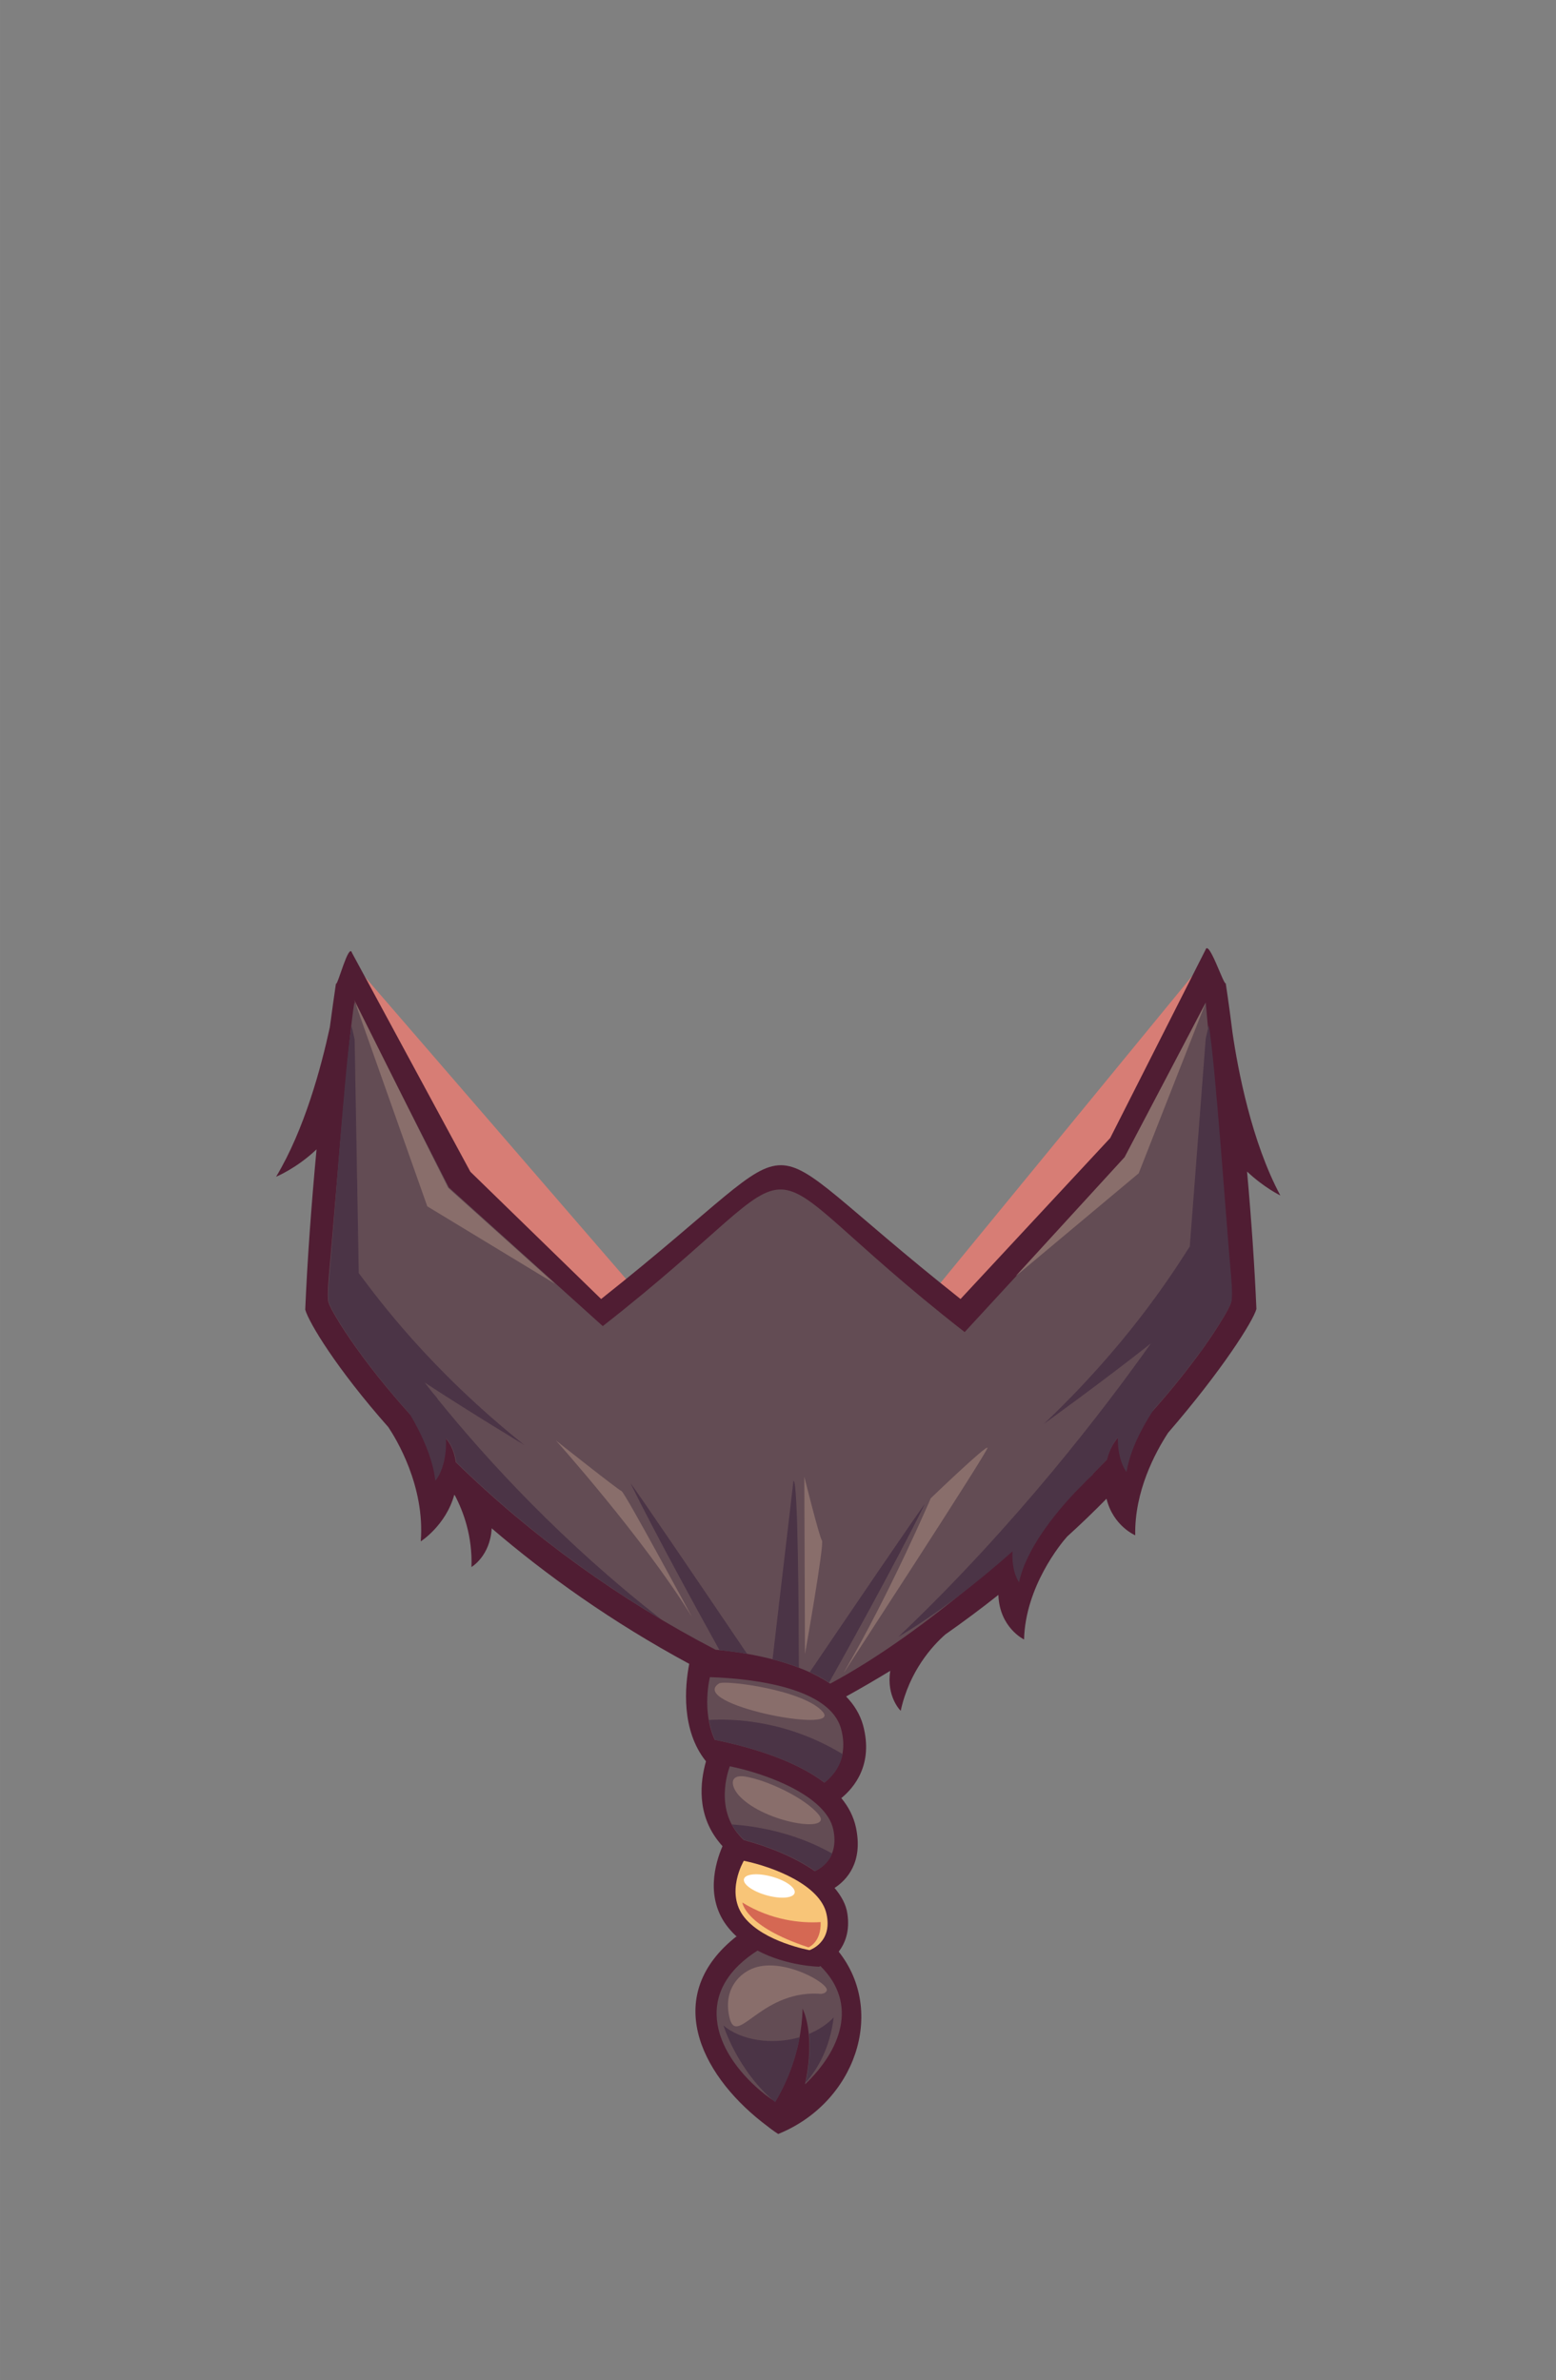 <?xml version="1.0" encoding="UTF-8"?>
<!DOCTYPE svg PUBLIC "-//W3C//DTD SVG 1.1//EN" "http://www.w3.org/Graphics/SVG/1.1/DTD/svg11.dtd">
<!-- Creator: CorelDRAW -->
<svg xmlns="http://www.w3.org/2000/svg" xml:space="preserve" width="129.436mm" height="197.989mm" style="shape-rendering:geometricPrecision; text-rendering:geometricPrecision; image-rendering:optimizeQuality; fill-rule:evenodd; clip-rule:evenodd"
viewBox="0 0 7.152 10.94"
 xmlns:xlink="http://www.w3.org/1999/xlink">
 <rect x="0" y="0" width="7.152" height="10.94" fill="#808080" stroke="none"/>
 <defs>
  <style type="text/css">
   <![CDATA[
    .fil0 {fill:none}
    .fil8 {fill:#4B3446}
    .fil2 {fill:#501D33}
    .fil6 {fill:#634C54}
    .fil7 {fill:#896E6B}
    .fil4 {fill:#D56853}
    .fil1 {fill:#D77D75}
    .fil3 {fill:#F8C578}
    .fil5 {fill:white}
   ]]>
  </style>
 </defs>
 <g id="Layer_x0020_1">
  <g id="_223646656">
   <rect id="_223644904" class="fil0" width="7.152" height="10.94"/>
   <g id="_162634136">
    <polygon id="_161806032" class="fil1" points="5.539,4.414 4.262,5.971 4.86,6.077 "/>
    <polygon id="_102349488" class="fil1" points="1.664,4.933 1.666,5.135 1.925,6.082 3.093,6.128 1.652,4.461 "/>
    <path id="_162114944" class="fil2" d="M3.386 8.9c-0.341,0.268 -0.172,0.626 0.115,0.853 0.036,0.028 0.051,0.04 0.076,0.056 0.354,-0.143 0.497,-0.562 0.278,-0.838 0.029,-0.038 0.052,-0.094 0.04,-0.174 -0.006,-0.043 -0.028,-0.082 -0.059,-0.119 0.054,-0.035 0.133,-0.116 0.098,-0.279 -0.011,-0.05 -0.034,-0.094 -0.067,-0.134 0.058,-0.047 0.149,-0.154 0.1,-0.335 -0.014,-0.05 -0.041,-0.094 -0.078,-0.132 0.069,-0.038 0.137,-0.078 0.203,-0.118 -0.019,0.119 0.048,0.184 0.048,0.184 0.04,-0.184 0.147,-0.3 0.205,-0.351 0.084,-0.059 0.166,-0.12 0.244,-0.182 0.005,0.151 0.118,0.205 0.118,0.205 0.006,-0.242 0.169,-0.441 0.198,-0.473 0.064,-0.058 0.124,-0.116 0.181,-0.174 0.031,0.126 0.132,0.168 0.132,0.168 -0.004,-0.201 0.091,-0.379 0.151,-0.471 0.248,-0.287 0.39,-0.512 0.406,-0.569 -0.008,-0.189 -0.023,-0.411 -0.043,-0.632 0.078,0.074 0.153,0.11 0.153,0.11 -0.132,-0.246 -0.195,-0.577 -0.22,-0.749 -0.005,-0.037 -0.009,-0.073 -0.014,-0.108 -0.001,-0.005 -0.001,-0.008 -0.001,-0.008l-0 0.001c-0.005,-0.039 -0.011,-0.076 -0.016,-0.111 -0.009,0.01 -0.078,-0.204 -0.093,-0.154l-0.438 0.865 -0.688 0.74c-0.546,-0.433 -0.686,-0.615 -0.826,-0.615 -0.14,0 -0.28,0.182 -0.826,0.615l-0.601 -0.585 -0.544 -1.006c-0.015,-0.05 -0.066,0.152 -0.074,0.142 -0.009,0.059 -0.018,0.127 -0.028,0.2 -0.039,0.18 -0.116,0.47 -0.247,0.687 0,0 0.095,-0.039 0.186,-0.126 -0.024,0.255 -0.043,0.519 -0.052,0.737 0.017,0.06 0.144,0.271 0.382,0.54 0.034,0.051 0.169,0.269 0.149,0.525 0,0 0.115,-0.073 0.154,-0.214l0.003 0.003c0.039,0.074 0.081,0.187 0.076,0.329 0,0 0.086,-0.05 0.093,-0.178 0.248,0.213 0.551,0.43 0.908,0.623 -0.02,0.103 -0.038,0.305 0.077,0.448 -0.027,0.095 -0.043,0.243 0.059,0.37 0.005,0.007 0.011,0.013 0.017,0.02 -0.033,0.076 -0.082,0.24 0.026,0.374 0.013,0.016 0.027,0.031 0.042,0.044l5.5255e-006 -5.5255e-006z"/>
    <path id="_164954584" class="fil3" d="M3.419 8.553c0,0 -0.088,0.148 0.003,0.261 0.091,0.113 0.299,0.15 0.299,0.15 0,0 0.107,-0.035 0.078,-0.166 -0.028,-0.132 -0.24,-0.216 -0.381,-0.245z"/>
    <path id="_162115232" class="fil4" d="M3.412 8.744c0,0 0.009,0.11 0.304,0.207 0,0 0.059,-0.022 0.056,-0.116 -0.089,0.006 -0.228,-0.008 -0.36,-0.09z"/>
    <ellipse id="_163719048" class="fil5" transform="matrix(1 0.237 0 1 3.536 8.669)" rx="0.117" ry="0.046"/>
    <path id="_164952592" class="fil6" d="M3.482 8.966c-0.314,0.2 -0.188,0.486 0.035,0.662 0.02,0.015 0.034,0.026 0.047,0.031 0.041,-0.068 0.12,-0.224 0.125,-0.426 0,0 0.062,0.115 0.011,0.348 0.164,-0.156 0.247,-0.37 0.071,-0.544 -0.004,0.002 -0.006,0.003 -0.006,0.003 0,0 -0.147,-0.002 -0.283,-0.074l0 5.5255e-006zm-0.127 -0.848c0,0 -0.072,0.176 0.035,0.309 0.009,0.011 0.018,0.021 0.029,0.031 0.113,0.03 0.235,0.079 0.326,0.143 0.026,-0.012 0.113,-0.061 0.085,-0.192 -0.033,-0.155 -0.309,-0.257 -0.475,-0.29zm-0.092 -0.409c0,0 -0.039,0.153 0.022,0.288 0.166,0.034 0.369,0.094 0.504,0.197 0.041,-0.032 0.114,-0.11 0.077,-0.247 -0.051,-0.187 -0.394,-0.231 -0.603,-0.238zm-0.493 -1.614l-0.707 -0.637 -0.434 -0.851c-0.03,0.169 -0.099,1.061 -0.115,1.231 -0.003,0.034 -0.011,0.117 -0.004,0.149 0.006,0.019 0.023,0.048 0.033,0.065 0.028,0.048 0.059,0.094 0.091,0.139 0.088,0.124 0.187,0.242 0.291,0.355 0.076,0.015 0.155,0.059 0.17,0.175 0.35,0.342 0.757,0.635 1.194,0.862 0.181,0.016 0.388,0.062 0.527,0.156 0.438,-0.235 0.912,-0.663 1.271,-1.029 0.027,-0.105 0.098,-0.153 0.167,-0.175 0.1,-0.109 0.195,-0.224 0.28,-0.343 0.032,-0.045 0.063,-0.092 0.091,-0.139 0.01,-0.017 0.027,-0.046 0.033,-0.065 0.007,-0.032 -0.001,-0.116 -0.004,-0.149l-0.112 -1.231 -0.369 0.713 -0.739 0.802c-1.109,-0.866 -0.582,-0.873 -1.664,-0.027l0 5.5255e-006z"/>
    <path id="_165298944" class="fil7" d="M4.671 5.863l0.498 -0.544 0.373 -0.71 -0.308 0.784 -0.563 0.471zm-1.366 1.875c0.026,-0.017 0.394,0.03 0.478,0.132 0.084,0.102 -0.625,-0.037 -0.478,-0.132zm0.12 0.428c0.1,0.016 0.275,0.098 0.338,0.175 0.07,0.086 -0.244,0.04 -0.363,-0.084 -0.041,-0.043 -0.052,-0.103 0.026,-0.091zm-0.074 1.099c0.031,0.157 0.137,-0.113 0.41,-0.101 0,0 0.03,0.006 0.039,-0.014 0.014,-0.031 -0.194,-0.152 -0.332,-0.105 -0.067,0.023 -0.142,0.095 -0.117,0.22zm-0.801 -3.365l-0.49 -0.44 -0.432 -0.864 0.336 0.949 0.587 0.356zm0.627 1.526c0,0 -0.305,-0.566 -0.32,-0.572 -0.016,-0.006 -0.302,-0.233 -0.302,-0.233 0,0 0.404,0.451 0.622,0.806zm0.52 -0.638c0,0.047 0.003,0.815 0.003,0.815 0,0 0.09,-0.507 0.078,-0.522 -0.012,-0.016 -0.081,-0.293 -0.081,-0.293zm0.184 0.897c0,0 0.66,-1.013 0.658,-1.03 -0.002,-0.017 -0.261,0.232 -0.261,0.232 0,0 -0.188,0.439 -0.398,0.798z"/>
    <path id="_161806440" class="fil8" d="M5.469 5.729c-0.094,0.148 -0.298,0.462 -0.671,0.816 0,0 0.268,-0.193 0.492,-0.37 -0.213,0.301 -0.624,0.839 -1.161,1.349 0.182,-0.108 0.358,-0.245 0.525,-0.393 -0.005,0.098 0.03,0.142 0.03,0.142 0.033,-0.155 0.167,-0.317 0.256,-0.412 0.02,-0.02 0.04,-0.04 0.06,-0.061 0.015,-0.014 0.024,-0.022 0.024,-0.022 0,0 -0.001,-0 -0.002,-0.001 0.022,-0.023 0.044,-0.045 0.066,-0.068 0.011,-0.042 0.028,-0.075 0.05,-0.101 -0.001,0.11 0.04,0.158 0.04,0.158 0.016,-0.097 0.067,-0.198 0.125,-0.287 0.075,-0.084 0.146,-0.172 0.212,-0.262 0.009,-0.009 0.014,-0.014 0.014,-0.014 0,0 -0.001,-0 -0.003,-0.001 0.003,-0.005 0.007,-0.009 0.01,-0.014 0.032,-0.045 0.063,-0.092 0.091,-0.139 0.01,-0.017 0.027,-0.046 0.033,-0.065 0.007,-0.032 -0.001,-0.116 -0.004,-0.149 -0.016,-0.171 -0.07,-0.954 -0.1,-1.123 -0.004,0.018 -0.009,0.039 -0.014,0.062l-0.073 0.951 -1.1051e-005 5.5255e-006zm-2.21 2.177c0.005,0.03 0.014,0.061 0.027,0.091 0.166,0.034 0.369,0.094 0.504,0.197 0.028,-0.022 0.07,-0.064 0.083,-0.131 -0.255,-0.155 -0.499,-0.164 -0.614,-0.157zm0.105 0.48c0.007,0.014 0.016,0.027 0.027,0.04 0.009,0.011 0.018,0.021 0.029,0.031 0.113,0.03 0.235,0.079 0.326,0.143 0.017,-0.007 0.059,-0.03 0.079,-0.08 -0.178,-0.101 -0.362,-0.127 -0.461,-0.134zm-0.039 0.923c0,0 0.063,0.208 0.238,0.354 0.031,-0.051 0.087,-0.158 0.113,-0.299 -0.126,0.037 -0.272,0.015 -0.352,-0.055zm0.378 0.264c0.055,-0.062 0.111,-0.157 0.129,-0.3 -0.031,0.033 -0.071,0.058 -0.113,0.076 0.005,0.055 0.004,0.129 -0.016,0.224zm-1.821 -3.076c0.057,0.096 0.107,0.206 0.119,0.309 0,0 0.054,-0.056 0.049,-0.195 0.023,0.026 0.041,0.062 0.047,0.11 0.282,0.276 0.602,0.52 0.943,0.723 -0.45,-0.351 -0.792,-0.722 -1.025,-1.009 -0.007,-0.011 -0.017,-0.023 -0.027,-0.034 -0.012,-0.015 -0.024,-0.031 -0.036,-0.046 0.222,0.145 0.458,0.287 0.458,0.287 -0.436,-0.349 -0.67,-0.669 -0.761,-0.79l-0.019 -1.074c-0.005,-0.023 -0.01,-0.044 -0.014,-0.062 -0.03,0.169 -0.084,0.952 -0.1,1.123 -0.003,0.034 -0.011,0.117 -0.004,0.149 0.006,0.019 0.023,0.048 0.033,0.065 0.028,0.048 0.059,0.094 0.091,0.139 0.075,0.106 0.159,0.208 0.246,0.306l-5.5255e-006 -5.5255e-006zm1.016 0.321c0.118,0.24 0.326,0.617 0.409,0.767 0.042,0.004 0.084,0.01 0.127,0.017 -0.155,-0.229 -0.524,-0.774 -0.536,-0.784zm0.749 -0.011l-0.096 0.82c0.042,0.011 0.082,0.023 0.121,0.038 -0.001,-0.269 -0.004,-0.852 -0.024,-0.858zm0.164 0.927c0.044,-0.078 0.302,-0.541 0.439,-0.819 -0.012,0.01 -0.368,0.535 -0.528,0.771 0.032,0.014 0.062,0.03 0.089,0.048l0 -5.5255e-006z"/>
   </g>
  </g>
 </g>
</svg>
